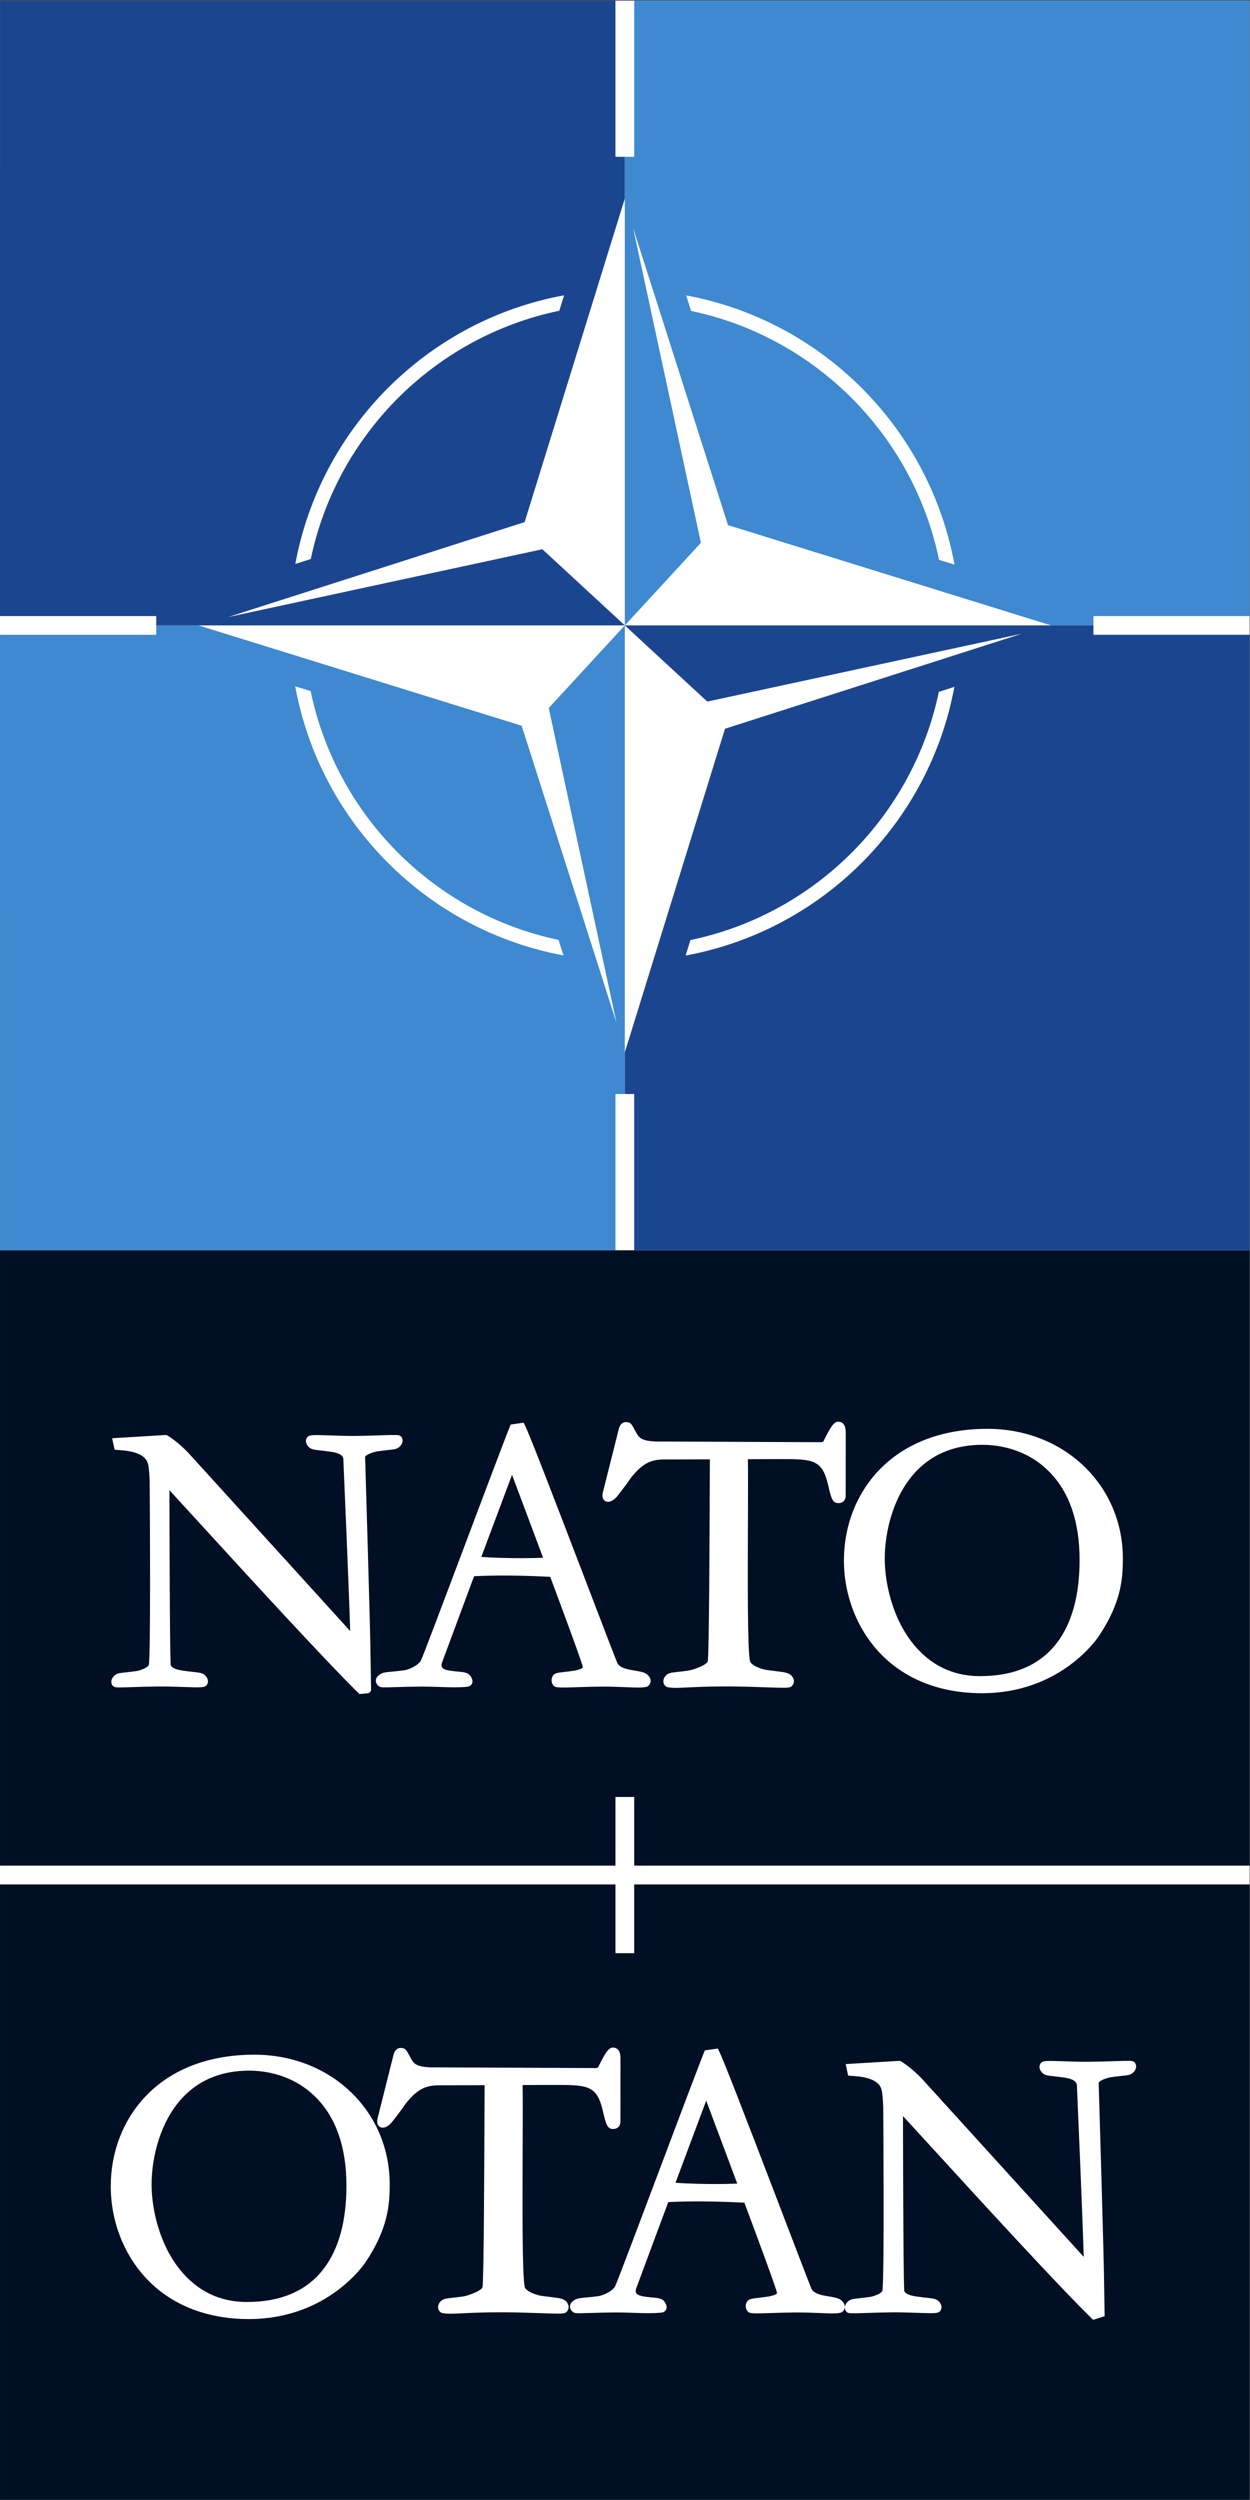 <?xml version="1.0" encoding="UTF-8" standalone="no"?>
<svg
   xmlns:dc="http://purl.org/dc/elements/1.1/"
   xmlns:cc="http://creativecommons.org/ns#"
   xmlns:rdf="http://www.w3.org/1999/02/22-rdf-syntax-ns#"
   xmlns:svg="http://www.w3.org/2000/svg"
   xmlns="http://www.w3.org/2000/svg"
   viewBox="0 0 151.187 302.36"
   height="302.36"
   width="151.187"
   xml:space="preserve"
   id="svg2"
   version="1.1"><rect x="0" y="0" width="151.187" height="302.36" fill="#333333" stroke="none"/><defs
     id="defs6" /><g
     transform="matrix(1.333,0,0,-1.333,0,302.36)"
     id="g10"><g
       transform="scale(0.1)"
       id="g12"><path
         id="path14"
         style="fill:#ffffff;fill-opacity:1;fill-rule:nonzero;stroke:none"
         d="M 1133.87,0 H 0.008 V 2267.71 H 1133.87 V 0" /><path
         id="path16"
         style="fill:#3e89d0;fill-opacity:1;fill-rule:nonzero;stroke:none"
         d="M 141.738,1692.29 H 0 L 0.02,1133.88 558.418,1133.86 v 141.74 h 2.93 v 0 h 5.586 v 425.2 l -69.024,-74.94 61.504,-285.73 -86.094,269.64 -293.183,91.03 h -38.399 v -5.61 z m 126.114,-46.73 14.003,-4.35 c 23.438,-112.99 112.168,-202.03 224.903,-225.76 l 4.512,-14.08 c -123.477,22.87 -220.782,120.46 -243.418,244.19" /><path
         id="path18"
         style="fill:#3e89d0;fill-opacity:1;fill-rule:nonzero;stroke:none"
         d="m 1133.88,2267.73 -558.45,-0.01 v -141.73 h -8.496 V 1700.8 l 69.023,74.94 -61.504,285.72 86.094,-269.65 293.172,-91.01 h 38.418 v 5.66 2.83 h 141.743 z m -511.302,-267.5 c 123.524,-22.87 220.86,-120.51 243.485,-244.28 l -14.02,4.35 c -23.41,113.06 -112.18,202.14 -224.973,225.85 l -4.492,14.08" /><path
         id="path20"
         style="fill:#1b458f;fill-opacity:1;fill-rule:nonzero;stroke:none"
         d="m 558.418,2125.99 v 141.73 L 0.02,2267.73 0,1709.29 h 141.738 v -2.75 -5.74 h 425.196 l -74.844,69.12 -285.293,-61.6 269.238,86.23 90.899,293.59 v -387.34 425.19 h -5.684 z m -46.602,-125.66 -4.355,-14.03 C 394.609,1962.85 305.684,1873.98 281.992,1761.07 l -14.043,-4.5 c 22.852,123.66 120.293,221.11 243.867,243.76" /><path
         id="path22"
         style="fill:#1b458f;fill-opacity:1;fill-rule:nonzero;stroke:none"
         d="m 992.137,1692.29 v 2.83 h -0.008 v 5.68 H 566.934 l 74.824,-69.12 285.324,61.58 -269.25,-86.22 -90.898,-293.6 v -37.84 h 5.761 v 0 h 2.735 v -141.74 l 558.45,0.02 v 558.41 z M 865.938,1645.02 C 843.086,1521.38 745.645,1423.95 622.129,1401.27 l 4.336,14.04 c 112.812,23.46 201.726,112.31 225.418,225.2 l 14.055,4.51" /><path
         id="path24"
         style="fill:#000f24;fill-opacity:1;fill-rule:evenodd;stroke:none"
         d="m 997.215,784.008 c -1.379,-2.129 -34.672,-52.078 -106.227,-52.078 -36.769,0 -68.097,11.886 -90.593,34.386 -22.02,22.016 -34.649,53.395 -34.649,86.106 0,31.344 11.305,60.426 31.828,81.891 23.465,24.535 57.5,37.503 98.422,37.503 34.609,0 66.297,-12.628 89.227,-35.554 21.667,-21.66 33.597,-50.774 33.597,-81.965 0,-19.09 -1.67,-40.25 -21.605,-70.289 z M 760.699,904.41 c -5.265,0 -6.472,4.106 -9.179,15.977 -5.516,24.004 -13.868,24.004 -44.957,23.988 l -27.973,-0.094 c 0.207,-12.633 0.125,-35.082 0.031,-58.851 -0.187,-51.032 -0.43,-114.219 1.871,-124.285 0.91,-3.981 9.942,-7.204 14.543,-8.043 l 8.594,-1.11 c 8.918,-1.054 12.973,-1.531 15.422,-5.304 2.09,-3.215 1.648,-6.567 -1.153,-8.735 -1.668,-1.293 -4.964,-1.289 -22.753,-0.668 -9.516,0.328 -21.356,0.742 -34.977,0.82 -16.906,0 -27.906,-0.531 -35.941,-0.921 -9.223,-0.454 -14.122,-0.696 -18.793,0.277 -1.782,0.703 -2.907,2.047 -3.329,3.82 -0.503,2.039 0.024,4.223 1.45,5.985 2.465,3.027 4.808,3.281 11.07,3.957 2.871,0.304 6.102,0.668 10.219,1.257 5.469,0.981 16.832,5.348 17.383,8.489 1.199,7.804 1.605,113.246 1.796,163.914 l 0.079,19.277 -42.387,-0.14 c -11.836,-0.114 -19.422,-4.391 -28.938,-16.266 -2.183,-3.277 -8.316,-11.582 -12.652,-16.996 -2.539,-3.145 -6.785,-6.281 -10.418,-4.766 -1.344,0.563 -3.516,2.211 -2.988,6.957 l 14.754,58.762 c 0.488,2.305 2.363,6.211 6.285,6.211 4.394,0 5.16,-1.434 8.402,-7.484 l 1.406,-2.622 c 2.731,-4.421 4.883,-7.918 23.879,-7.523 l 143.66,-0.605 c 0.657,0 1.946,0.363 2.18,1.078 5.594,11.238 8.934,17.515 13.219,17.515 3.133,-0.015 6.875,-1.718 6.875,-9.761 l -0.039,-58.094 c -0.332,-3.766 -2.813,-6.016 -6.641,-6.016 z M 590.316,742.418 c -0.273,-2.051 -1.586,-3.578 -2.722,-4.328 -3.153,-1.297 -8.555,-1.141 -19.531,-0.695 -6.075,0.25 -14.395,0.605 -22.981,0.519 -7.445,-0.062 -14.273,-0.277 -21.191,-0.512 -14.645,-0.472 -18.953,-0.55 -20.946,0.805 -1.941,1.523 -3.273,4.957 -1.91,8.332 1.508,3.602 4.242,3.91 10.238,4.586 2.602,0.285 5.715,0.648 9.723,1.254 2.051,0.398 6.852,1.344 7.895,3.07 -0.379,2.719 -8.805,25.953 -20.719,58.102 l -8.926,23.969 c -36.672,1.972 -61.445,0.988 -69.066,0.578 l -9.754,-26.207 -3.121,-8.383 -16.235,-43.75 c -0.605,-1.82 -0.617,-3.235 -0.039,-4.219 1.164,-2 4.711,-2.691 6.817,-3.101 3.57,-0.543 6.254,-0.782 8.484,-0.981 6.203,-0.578 9.613,-0.894 11.953,-6.535 0.645,-1.738 0.531,-3.442 -0.312,-4.805 -0.84,-1.336 -2.301,-2.172 -4.118,-2.351 -7.82,-0.746 -15.32,-0.496 -23.996,-0.207 -5.457,0.191 -12.625,0.441 -20.562,0.355 -7.539,-0.078 -14.125,-0.277 -19.414,-0.441 -12.004,-0.364 -14.254,-0.36 -15.637,0.488 -1.457,0.887 -3.074,2.656 -3.234,4.949 -0.098,1.34 0.261,3.324 2.519,5.199 3.149,2.582 5.578,2.805 11.485,3.336 2.898,0.266 6.672,0.61 11.855,1.305 4.012,0.547 12.797,4.371 15.106,8.988 1.851,3.696 21.086,54.801 39.687,104.219 l 0.785,2.113 c 16.797,44.618 35.828,95.188 40.887,107.621 l 11.68,1.707 c 2.273,-2.265 24.433,-60.011 55.586,-141.386 15.05,-39.324 28.058,-73.301 29.668,-77.035 2.546,-4.278 9.828,-5.52 13.738,-6.184 10.152,-1.645 11.91,-2.27 14.492,-5.172 1.801,-2.019 1.984,-3.945 1.816,-5.203 z m -253.863,-8.563 c -1.629,-1.804 -1.863,-1.921 -2.117,-1.941 l -8.223,-0.719 C 294.32,762.418 223.699,839.664 181.508,885.816 l -27.77,30.309 c 0.039,-28.293 0.235,-138.641 1.094,-158.32 0.731,-3.563 7.09,-4.707 10.484,-5.321 4.418,-0.636 7.707,-1 10.102,-1.261 6.711,-0.731 9.055,-0.985 11.535,-4.012 2.684,-3.328 1.93,-6.723 0.094,-8.461 -1.836,-1.738 -5.988,-1.676 -20.094,-1.187 -5.902,0.214 -14.816,0.542 -23.637,0.468 -7.839,-0.051 -15.593,-0.32 -21.824,-0.531 -14.219,-0.492 -16.863,-0.504 -18.301,0.465 -1.125,0.75 -1.902,1.996 -2.132,3.43 -0.192,1.273 -0.039,3.25 1.761,5.472 2.453,3.008 4.774,3.262 11.071,3.946 2.812,0.304 6.097,0.667 10.214,1.257 4.926,0.899 10.657,3.805 10.942,5.547 1.621,9.742 1.101,123.692 0.762,166.742 -0.45,11.418 -1.145,14.782 -1.84,16.715 -3.559,9.981 -19.723,11.067 -26.621,11.528 -1.684,0.113 -2.7,0.183 -3.395,0.351 l -2.191,10.344 49.301,2.965 c 4.195,-2.293 12.32,-8.332 19.773,-16.188 l 146.906,-161.73 c -1.199,39.679 -5.062,129.445 -6.238,156.519 -0.762,4.297 -7.34,5.489 -10.473,6.059 -4.922,0.715 -8.468,1.094 -10.586,1.324 -6.269,0.68 -8.621,0.934 -11.09,3.961 -2.687,3.324 -1.937,6.719 -0.097,8.465 1.844,1.738 5.996,1.672 20.18,1.168 6.703,-0.235 15.054,-0.527 23.539,-0.469 7.859,0.067 15.621,0.336 21.855,0.547 14.195,0.492 16.844,0.504 18.301,-0.484 1.129,-0.762 1.894,-2.016 2.105,-3.43 0.188,-1.258 0.035,-3.219 -1.758,-5.449 -2.468,-3.024 -4.812,-3.278 -11.101,-3.957 -2.727,-0.293 -5.988,-0.657 -10.195,-1.25 -6.051,-1.098 -10.954,-3.981 -10.899,-4.993 0.051,-1.031 5.02,-167.601 4.93,-181.96 l 0.492,-29.848 z M 0.008,1133.85 V 575.473 H 558.438 v 62.304 h 17.011 l -0.011,-62.304 H 1133.87 V 1133.85 Z M 436.699,855.563 c 8.406,-0.524 31.676,-1.715 56.082,-0.708 l -28.183,75.266 z m 454.637,101.761 c -23.918,0 -43.664,-7.613 -58.684,-22.636 -22.035,-22.032 -29.89,-56.137 -29.89,-80.708 0,-24.093 8.414,-60.628 32.117,-84.328 14.75,-14.754 33.019,-22.234 54.32,-22.234 30.84,0 54.223,10.039 69.504,29.84 13.84,17.937 20.863,43.387 20.863,75.64 0,34.821 -9.375,61.852 -27.863,80.34 -20.961,20.957 -46.816,24.086 -60.367,24.086" /><path
         id="path26"
         style="fill:#000f24;fill-opacity:1;fill-rule:evenodd;stroke:none"
         d="m 1029.07,388.688 c -2.47,-3.024 -4.81,-3.278 -11.07,-3.958 -2.65,-0.277 -5.95,-0.648 -10.23,-1.25 -6.05,-1.105 -10.954,-3.988 -10.899,-5 0.051,-1.195 5.019,-167.589 4.929,-181.957 l 0.49,-29.843 -10.446,-3.336 C 959.691,194.766 889.289,271.789 847.223,317.805 l -27.895,30.441 c 0.039,-28.289 0.231,-138.656 1.09,-158.308 0.734,-3.555 7.312,-4.747 10.445,-5.313 4.836,-0.707 8.301,-1.078 10.598,-1.324 6.258,-0.68 8.598,-0.934 11.078,-3.961 2.68,-3.328 1.93,-6.719 0.086,-8.465 -1.84,-1.738 -5.988,-1.672 -20.156,-1.168 -6.711,0.234 -15.063,0.527 -23.567,0.461 -7.402,-0.063 -14.894,-0.313 -20.914,-0.516 -15.367,-0.527 -17.793,-0.531 -19.218,0.45 -1.125,0.753 -1.899,2.003 -2.125,3.429 -0.188,1.258 -0.04,3.231 1.765,5.453 2.465,3.028 4.809,3.282 11.082,3.954 3,0.332 6.227,0.691 10.207,1.257 5.016,0.918 10.637,3.77 10.934,5.551 1.949,11.699 0.777,165.231 0.762,166.75 -0.442,11.41 -1.145,14.777 -1.84,16.719 -3.551,9.949 -19.692,11.043 -26.625,11.512 -1.887,0.136 -2.758,0.195 -3.403,0.363 l -2.179,10.332 49.3,2.973 c 4.215,-2.317 12.356,-8.375 19.774,-16.188 l 146.91,-161.734 c -1.195,39.39 -5.047,128.992 -6.223,156.027 -0.785,4.793 -7.379,5.984 -10.519,6.559 -5.012,0.722 -8.617,1.101 -10.559,1.308 -6.265,0.676 -8.613,0.93 -11.09,3.973 -3.074,3.808 -1.507,7.109 -0.093,8.469 1.836,1.714 5.968,1.652 20.09,1.164 6.726,-0.235 15.101,-0.528 23.625,-0.453 7.871,0.054 15.647,0.316 21.887,0.531 14.4,0.488 16.82,0.5 18.27,-0.485 1.13,-0.757 1.9,-2.015 2.1,-3.433 0.2,-1.258 0.04,-3.223 -1.75,-5.445 z M 766.496,174.535 c -0.277,-2.062 -1.644,-3.617 -2.73,-4.32 -3.161,-1.305 -8.575,-1.141 -19.571,-0.699 -5.683,0.242 -14.277,0.601 -22.937,0.535 -7.543,-0.071 -14.594,-0.293 -20.809,-0.496 -15.015,-0.5 -19.316,-0.586 -21.32,0.793 -1.551,1.207 -3.445,4.527 -1.914,8.316 1.515,3.609 4.254,3.918 10.265,4.59 2.75,0.305 5.825,0.668 9.665,1.242 2.058,0.406 6.878,1.344 7.929,3.086 -0.344,2.578 -8.578,25.379 -20.722,58.106 l -8.918,23.964 c -36.567,1.965 -61.422,0.973 -69.071,0.559 L 595.887,242.074 577.25,191.879 c -0.605,-1.805 -0.621,-3.223 -0.039,-4.219 1.164,-1.984 4.711,-2.683 6.797,-3.094 3.519,-0.527 6.183,-0.777 8.316,-0.972 6.391,-0.586 9.809,-0.899 12.133,-6.539 0.66,-1.739 0.547,-3.446 -0.312,-4.813 -0.848,-1.344 -2.309,-2.176 -4.11,-2.336 -7.941,-0.761 -15.492,-0.508 -24.238,-0.207 -5.895,0.199 -12.57,0.43 -20.313,0.352 -7.609,-0.078 -14.488,-0.293 -19.507,-0.457 -11.95,-0.356 -14.184,-0.352 -15.547,0.496 -1.457,0.887 -3.067,2.656 -3.239,4.949 -0.093,1.34 0.258,3.324 2.516,5.191 3.152,2.594 5.594,2.813 11.508,3.344 3.004,0.274 6.75,0.614 11.832,1.305 4.023,0.555 12.816,4.391 15.105,8.988 1.895,3.789 22.473,58.461 40.625,106.703 15.868,42.168 35.614,94.649 40.735,107.262 l 11.687,1.699 c 2.281,-2.269 24.512,-60.215 55.774,-141.871 14.949,-39.066 27.875,-72.824 29.472,-76.551 2.555,-4.289 9.844,-5.523 13.75,-6.183 10.035,-1.629 11.93,-2.305 14.489,-5.18 1.8,-2.027 1.976,-3.949 1.812,-5.211 z M 513.5,170.078 c -1.687,-1.297 -4.996,-1.293 -22.812,-0.664 -9.5,0.328 -21.329,0.738 -34.918,0.82 -17.461,0 -28.774,-0.566 -36.258,-0.937 -8.903,-0.434 -13.809,-0.672 -18.473,0.293 -1.781,0.707 -2.898,2.043 -3.328,3.801 -0.508,2.054 0.019,4.242 1.449,6 2.465,3.027 4.813,3.281 11.09,3.961 2.895,0.316 6.145,0.675 10.199,1.257 5.473,0.993 16.832,5.368 17.383,8.481 1.215,7.883 1.609,114.211 1.801,165.308 l 0.074,17.895 -42.394,-0.141 c -11.829,-0.121 -19.418,-4.398 -28.93,-16.265 -2.117,-3.192 -8.238,-11.485 -12.653,-16.996 -2.542,-3.149 -6.789,-6.289 -10.402,-4.77 -1.09,0.449 -3.555,2.02 -3,6.961 l 14.75,58.75 c 0.488,2.313 2.36,6.227 6.285,6.227 4.399,0 5.168,-1.434 8.391,-7.469 l 1.426,-2.645 c 2.718,-4.422 4.867,-7.914 23.871,-7.504 l 143.66,-0.625 c 0.656,0 1.945,0.356 2.18,1.075 5.586,11.234 8.925,17.519 13.207,17.519 3.14,-0.012 6.886,-1.707 6.886,-9.75 l -0.039,-58.097 c -0.34,-3.77 -2.82,-6.02 -6.636,-6.02 -5.258,0 -6.469,4.102 -9.184,15.973 -5.516,24 -13.859,23.992 -44.918,23.988 l -28.012,-0.082 c 0.207,-12.649 0.125,-35.098 0.032,-58.863 -0.188,-51.172 -0.43,-114.227 1.871,-124.289 0.902,-3.957 9.941,-7.2 14.535,-8.051 3.996,-0.559 7.281,-0.949 9.433,-1.199 8.079,-0.954 12.137,-1.438 14.59,-5.196 2.5,-3.859 0.946,-7.121 -1.156,-8.746 z m -181.512,46.059 c -1.383,-2.129 -34.675,-52.074 -106.226,-52.074 -36.778,0 -68.106,11.89 -90.602,34.378 -22.015,22.024 -34.648,53.411 -34.648,86.11 0,31.344 11.304,60.426 31.832,81.894 23.465,24.535 57.5,37.504 98.422,37.504 34.613,0 66.304,-12.625 89.234,-35.551 21.664,-21.675 33.598,-50.781 33.598,-81.957 0,-19.097 -1.668,-40.253 -21.61,-70.304 z m 243.45,342.285 0.011,-62.363 h -17.011 v 62.363 H 0.008 V 0 H 1133.87 v 558.422 z m 37.449,-270.731 c 8.371,-0.527 31.543,-1.722 56.074,-0.718 l -28.184,75.285 z M 226.113,389.465 c -23.925,0 -43.668,-7.617 -58.687,-22.637 -22.039,-22.043 -29.891,-56.152 -29.891,-80.723 0,-24.089 8.41,-60.625 32.117,-84.324 14.746,-14.75 33.02,-22.23 54.317,-22.23 30.844,0 54.222,10.035 69.496,29.836 13.855,17.937 20.875,43.39 20.875,75.648 0,34.82 -9.375,61.844 -27.867,80.336 -20.965,20.961 -46.817,24.094 -60.36,24.094" /></g></g></svg>
